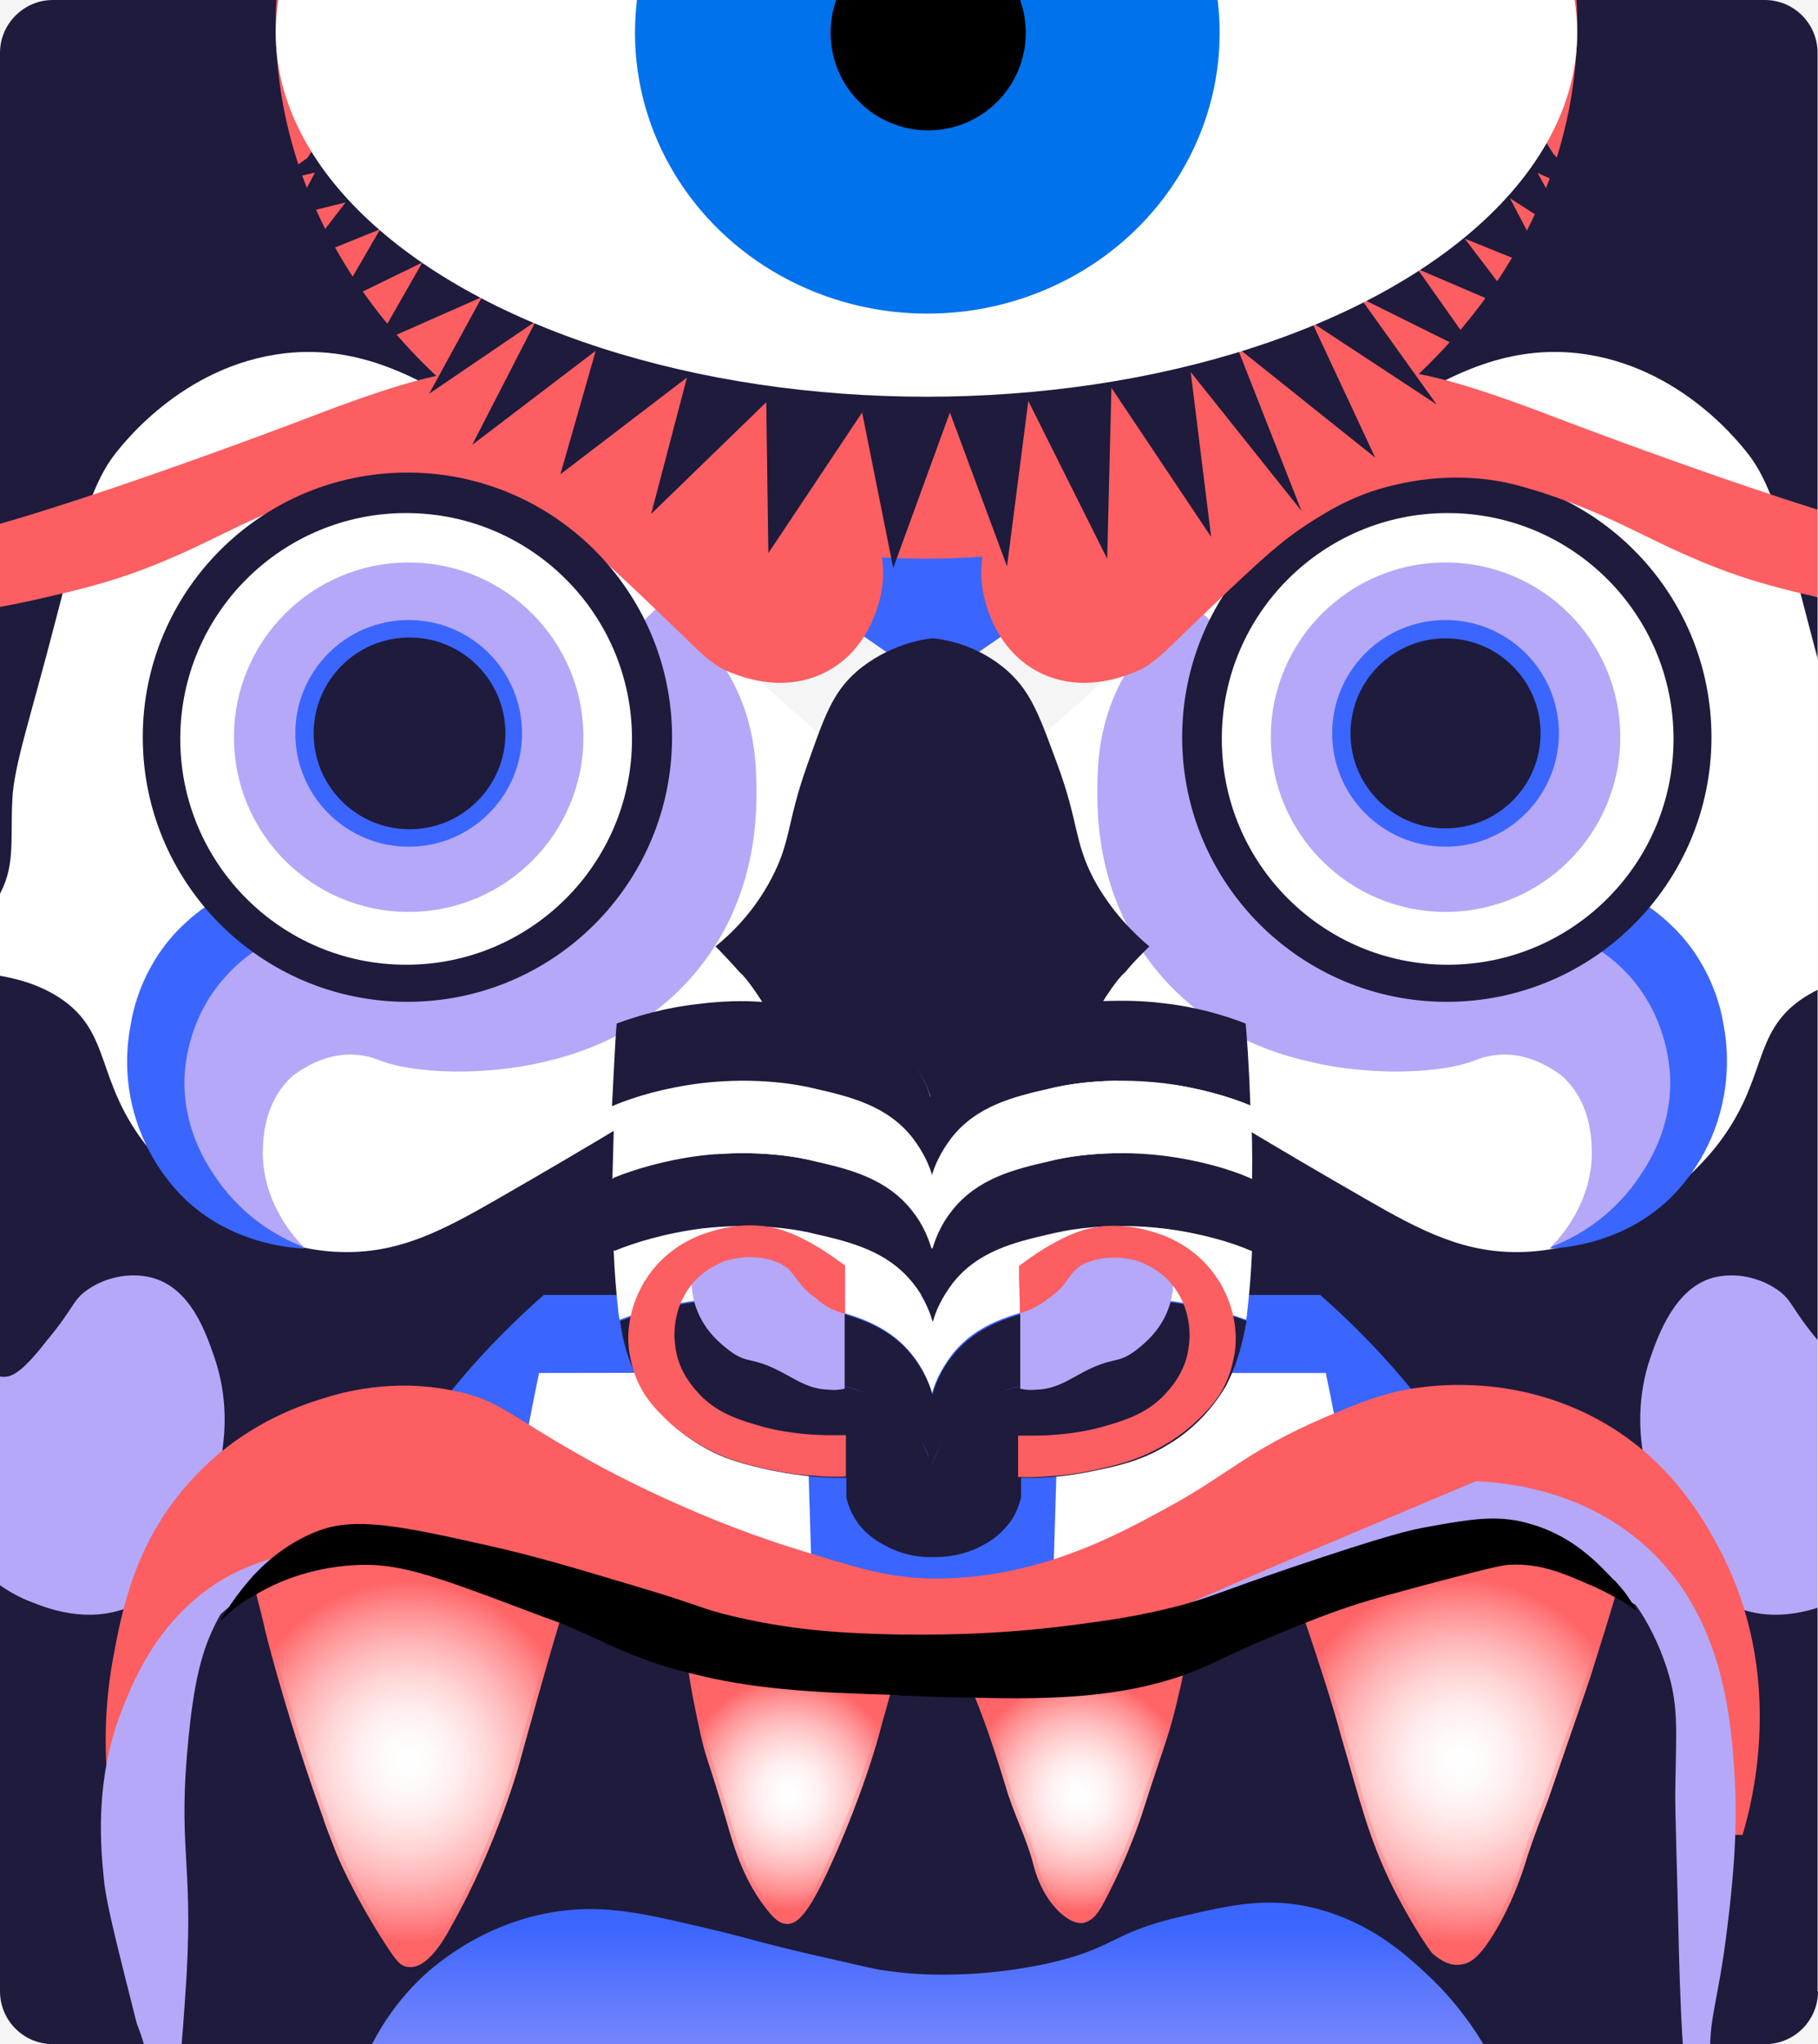 <?xml version="1.0" encoding="utf-8"?>
<!-- Generator: Adobe Illustrator 25.2.3, SVG Export Plug-In . SVG Version: 6.00 Build 0)  -->
<svg version="1.1" xmlns="http://www.w3.org/2000/svg" xmlns:xlink="http://www.w3.org/1999/xlink" x="0px" y="0px"
	 viewBox="0 0 426.6 479.7" style="enable-background:new 0 0 426.6 479.7;" xml:space="preserve">
<style type="text/css">
	.st0{fill:#F5F5F5;}
	.st1{fill:#1E1B3C;}
	.st2{fill:#FFFFFF;}
	.st3{fill:#3B65FF;}
	.st4{fill:#FC5E61;}
	.st5{fill:#B5A8F8;}
	.st6{fill:#0072EB;}
	.st7{fill:#1E1B3C;stroke:#1E1B3C;stroke-width:2;stroke-miterlimit:10;}
	.st8{fill:none;}
	.st9{fill:#FF6467;}
	.st10{fill:url(#SVGID_1_);stroke:url(#SVGID_2_);stroke-miterlimit:10;}
	.st11{fill:url(#SVGID_3_);stroke:url(#SVGID_4_);stroke-miterlimit:10;}
	.st12{fill:url(#SVGID_5_);stroke:url(#SVGID_6_);stroke-miterlimit:10;}
	.st13{fill:url(#SVGID_7_);stroke:url(#SVGID_8_);stroke-miterlimit:10;}
	.st14{fill:url(#SVGID_9_);}
</style>
<g id="Ebene_1">
	<rect x="-8.7" y="-10.5" class="st0" width="441.3" height="499"/>
	<g id="Ebene_6">
	</g>
	<path class="st1" d="M106.3,103.4L98.8,1.6c-42.5-17.7-85-35.5-127.5-53.2C-62.8-1.4-97,48.7-131.1,98.9l88.2,93.6l-6.6,83.7
		l-105.8,23c47,64.3,93.9,128.7,140.9,193c56.1,2.6,112.1,5.2,168.2,7.8l19.8-315L106.3,103.4z"/>
	<path class="st1" d="M481.3,276.2l-6.8-83.4l88.2-93.6C529.1,43.5,495.5-12.4,461.9-68.2c-43.6,18.5-87.1,37.1-130.7,55.6
		c-1.9,38.7-3.8,77.4-5.7,116L258.2,185l19.7,315c56.2-2.3,112.3-4.6,168.5-7c46.9-64.6,93.8-129.2,140.7-193.8L481.3,276.2z"/>
	<g>
		<path class="st2" d="M218.6,188.2c-3.1-2.2-13.9-5.7-19.2-10c-15.3-12.6-27-23.6-44.5-40.7c-34.7-33.9-33.8-34.4-41.5-39.3
			c-13.3-8.4-27.7-17.4-46.5-15.3c-24.4,2.8-38.8,22.1-40.7,24.7c-4.8,6.8-7.8,17.3-13.1,37.8c-5.9,22.9-9.8,34.1-10.2,42.1
			c-0.5,10.2,0.8,16.1-3.5,23.3c-5.9,9.6-16.3,11.1-15.7,14.6c0.8,4.5,17.1,0.2,30.2,8.7c12.7,8.3,8.1,19.6,21.2,35.7
			c1.5,1.8,19,23.1,44.5,24c13.7,0.5,23.9-4.8,37.1-12.4c20-11.5,45.6-26.6,74.9-45.8L218.6,188.2z"/>
		<path class="st3" d="M218.8,303.9h91c56.5,49.6,71.4,121.1,43.9,166.2c-20.7,33.8-71.8,54.2-111.3,39.4
			c-10.7-4.1-18.4-10.5-23.6-15.9h-0.3c-5.2,5.3-12.9,12-23.6,15.9c-39.4,14.8-90.6-5.6-111.3-39.4c-27.4-45.1-12.5-116.7,44-166.2
			H218.8L218.8,303.9z"/>
		<path class="st2" d="M218.6,188.2c3.1-2.2,13.9-5.7,19.2-10c15.3-12.6,27-23.6,44.5-40.7c34.7-33.9,33.8-34.4,41.5-39.3
			c13.3-8.4,27.7-17.4,46.5-15.3c24.4,2.8,38.8,22.1,40.7,24.7c4.8,6.8,7.8,17.3,13.1,37.8c5.9,22.9,9.8,34.1,10.2,42.1
			c0.5,10.2-0.8,16.1,3.5,23.3c5.9,9.6,16.3,11.1,15.7,14.6c-0.8,4.5-17.1,0.2-30.2,8.7c-12.7,8.3-8.1,19.6-21.2,35.7
			c-1.5,1.8-19,23.1-44.5,24c-13.7,0.5-23.9-4.8-37.1-12.4c-20-11.5-45.6-26.6-74.9-45.8L218.6,188.2z"/>
		<path class="st2" d="M126.5,322.2c-3.1,14.7-5.8,30.3-8.1,47.1c-2.8,20.2-4.2,38.9-5,56.5c1.5-1.6,3.7-3.9,6.5-7
			c2.9-3.4,5-5.8,5.7-6.6c7.6-8.4,16.6-16.6,16.6-16.6c5.5-3.2,13.1-5,22.1-7.8c12.7-3.9,18.6-4.4,26.6-4.4l-1.9-61.3L126.5,322.2
			L126.5,322.2z"/>
		<path class="st2" d="M311.1,322.2c3.1,14.7,5.8,30.3,8.1,47.1c2.8,20.2,4.2,39.1,5,56.7c-1.5-1.6-10.7-3.7-13.4-6.8
			c-2.9-3.2-4.1-4.2-5.8-6.1c-7.6-8.4-11.6-13.4-11.6-13.4c-5.5-3.2-10-6.1-18.9-8.9c-12.7-3.9-19.7-5.5-27.8-5.3l1.9-63.3
			L311.1,322.2L311.1,322.2z"/>
		<polyline class="st1" points="218.6,466.9 194.1,466.1 218.8,493 218.8,493.4 218.8,493.2 219,493.4 219,493 243.5,466.1 
			219,466.9 		"/>
		<path class="st3" d="M219.3-52.2c0.5,1.3,1.1,2.9,1.5,4.8c0.3,1.5,0.3,2.8,0.3,3.9c-0.3,5.8,0,16,6.3,25.1
			c1.9,2.9,5.3,6.8,20.7,15.2c17.2,9.3,21.6,9.2,35.4,16.8c11.5,6.3,17.9,9.8,24.9,17.3c13.6,14.4,17.4,30.8,18.6,36.4
			c1.5,7.2,1.5,13.4,1.3,17.7l-109.5,75.5l-108.2-75c-0.2-4.2-0.2-10.5,1.3-17.7c1.1-5.5,4.8-21.8,18.6-36.4
			c7-7.4,13.4-11,24.9-17.3c13.9-7.8,18.3-7.4,35.4-16.8c15.3-8.4,18.7-12.3,20.7-15.2c6.3-9,6.6-19.2,6.3-25.1
			c0-1.1,0.2-2.4,0.3-3.9c0.3-1.9,0.9-3.5,1.5-4.8"/>
		<ellipse class="st4" cx="218.8" cy="66.1" rx="30.3" ry="30.3"/>
		<path class="st5" d="M218.6,493.4c-4.5-2.6-11.3-6.3-20.2-10c-12.2-5-15.2-4.6-22.6-8.3c-9.4-4.5-15.2-0.9-26.2-12.7
			c-7.9-8.4-12.6-15.9-24.2-26.5c-5-4.5-9.4-8.1-12.2-10.2h211.1c-2.9,2.1-7.1,5.7-12.2,10.2c-11.6,10.7-16.3,18.1-24.2,26.5
			c-11,11.8-16.8,8.2-26.2,12.7c-7.4,3.5-10.5,3.2-22.6,8.3c-8.7,3.7-15.7,7.2-20.2,10"/>
		<path class="st6" d="M295.4,395.4c-20.2-13.1-40.2-14.4-48.6-14.6l-27.9-1.3l0,0l-27.9,1.3c-8.4,0-28.4,1.3-48.6,14.6
			c-15.9,10.2-24.6,23.1-28.9,30.2c12.9,6.5,23.3,12.3,30.5,16.4c22.5,12.9,29.5,18.6,43.3,22.3c12.7,3.5,24,3.1,31.6,2.2l0,0
			c7.6,0.8,18.9,1.1,31.6-2.2c13.7-3.7,20.7-9.6,43.3-22.3c7.2-4.2,17.7-10,30.5-16.4C319.9,418.7,311.3,405.8,295.4,395.4z"/>
		<path class="st1" d="M219.2,418c-42.8,0-78.6,3.7-105.8,7.6c27.1,3.9,62.6,7.8,105.6,7.8c42,0,78.5-3.9,105.3-7.8
			C297.3,421.7,261.1,418,219.2,418z"/>
		<path class="st5" d="M481.5,235.2c-1.3-0.2-2.6,20.8-14,49.6c0,0-3.7,9.8-23.8,33.9c-1.1,1.3-3.5,4.4-7,4.4c-1.8,0-4.1-0.8-10-8.4
			c-6.6-7.9-6.1-9.6-9.6-12c-4.1-2.9-9.8-4.2-15-2.9c-9,2.4-12.9,13.3-14.8,18.7c-6.3,18.3,1.5,34.7,3.4,38.9
			c3.4,7.4,7.6,16.1,17,19.9c9.6,3.7,18.7,0.2,22.9-1.5c3.4-1.3,16.4-7,29.7-30.7c4.5-8.1,10.7-21,16-48.8
			C482.6,263.5,482.9,235.2,481.5,235.2z"/>
		<path class="st5" d="M-43.9,235.2c1.3-0.2,2.6,20.8,14,49.6c0,0,3.7,9.8,23.8,33.9c1.1,1.3,3.5,4.4,7,4.4c1.8,0,4.1-0.8,10-8.4
			c6.6-7.9,6.1-9.6,9.6-12c4.1-2.9,9.8-4.2,15-2.9c9.4,2.4,12.9,13.3,14.8,18.7c6.3,18.3-1.5,34.7-3.4,38.9
			c-3.4,7.4-7.6,16.1-17,19.9c-9.6,3.7-18.7,0.2-22.9-1.5c-3.4-1.3-16.4-7-29.7-30.7c-4.5-8.1-10.7-21-16-48.8
			C-45.4,263.5-45.6,235.2-43.9,235.2z"/>
		<path class="st1" d="M129.4,468c1.1,0.9,2.6,2.1,4.4,1.8c3.7-0.5,5.5-7.1,6.3-9.8c2.1-7.1,5.3-16.4,10.7-29.9
			c-31-3.4-15.2-2.9-34.7-4.2c-0.8,0-1.6-0.2-2.4-0.2c3.5,8.9,5.7,16.4,6.8,22.3C121,452.1,122.9,462.4,129.4,468z"/>
		<path class="st1" d="M308.7,468c-1.1,0.9-2.6,2.1-4.4,1.8c-3.7-0.5-5.5-7.1-6.3-9.8c-2.1-7.1-5.3-16.4-10.7-29.9
			c31-3.4,15.2-2.9,34.7-4.2c0.8,0,1.6-0.2,2.4-0.2c-3.5,8.9-5.7,16.4-6.8,22.3C317,452.1,315.1,462.4,308.7,468z"/>
		<path class="st3" d="M60.9,207.1c-3.9,0.9-10.9,3.4-17.3,9.4c-9.8,8.9-12.3,20-12.9,23.8c-0.8,4.1-2.2,13.7,2.1,24.9
			c3.7,9.8,10,15.7,11.6,17.1c10.3,9.2,22.7,10.5,27,10.7l-8.3-8.1l-7.9-13.6l-10.1-25.8l12.6-17.1l9.2-10.9L60.9,207.1z"/>
		<path class="st5" d="M155.1,141.8c4.1,2.6,10.2,7.4,15.2,15.3c7.1,11.5,7.2,22.6,7.2,29.1c0,5.9-0.2,25.7-14.8,42.6
			c-13.1,15.3-29.9,19.2-35.5,20.5c-13.1,3.1-29.9,2.8-38.2-0.5c-0.8-0.3-2.8-1.1-5.7-1.3c-7.8-0.5-13.7,4.4-14.4,4.8
			c-6.6,5.7-7.1,14-7.2,17c-0.6,12.7,7.9,21.8,9.7,23.4c-3.9-1.5-13.4-5.7-20.5-16c-2.4-3.4-8.1-12-7.6-24.2
			c0.2-3.2,1.1-13.9,9.6-23.3c8.5-9.6,19.2-11.5,22.1-11.8L155.1,141.8z"/>
		<path class="st4" d="M-28.4,97.5c3.1-1.5,6.1-1.8,6.8-3.9c0.3-0.9,0-1.9-0.3-2.4c-2.4-4.1-25.8-1.6-33.2,10.3
			c-2.2,3.7-3.5,8.4-3.5,8.4c-0.6,2.2-1.5,5.2-0.9,9c0.5,4.5,2.4,7.6,3.4,9.4c3.9,6.5,9.6,9.6,12.2,11c3.5,1.9,9.4,4.4,20.8,5
			c4.1,0.2,13.9,0.5,32.9-3.9c9.6-2.2,18.9-4.4,30.7-9.6c11.3-4.8,18.6-9.7,34.5-15c4.1-1.3,6.8-2.1,10.3-2.8
			c4.5-0.8,13.7-1.9,24.9,0.8c9.7,2.2,16.3,6.5,20.8,9.4c6.8,4.4,13.7,11,27,23.8c7.2,7,9.4,9.4,14.2,11.1
			c2.2,0.8,11.6,4.5,21.2-0.2c11.8-5.8,13.6-19.4,13.7-20.8c1.1-10.9-4.8-18.9-7.8-22.7s-5.8-6.5-8.7-8.5
			c-17.6-13.3-38.1-17.7-40.8-18.3c-3.7-0.8-19.4-3.7-40.4-0.6c-7.1,0.9-16,2.9-37,11c0,0-70.5,27-92.3,29.5
			c-2.1,0.2-6.6,0.5-11.1-1.8c-1.5-0.8-5.3-2.6-7-6.8c-1.8-4.5,0.3-9,1.6-11.6C-36,105.2-33.6,100-28.4,97.5z"/>
		<g>
			<ellipse class="st7" cx="95.6" cy="173" rx="61.1" ry="61.1"/>
			<ellipse class="st2" cx="95.3" cy="173.4" rx="53" ry="53"/>
			<ellipse class="st5" cx="95.9" cy="173" rx="41" ry="41"/>
			<ellipse class="st3" cx="95.9" cy="172.1" rx="26.6" ry="26.6"/>
			<ellipse class="st1" cx="96.1" cy="172.1" rx="22.5" ry="22.5"/>
		</g>
		<path class="st3" d="M374.2,207.1c3.9,0.9,10.9,3.4,17.3,9.4c9.8,8.9,12.3,20,12.9,23.8c0.8,4.1,2.1,13.7-2.1,24.9
			c-3.7,9.8-10,15.7-11.6,17.1c-10.3,9.2-22.7,10.5-27,10.7l8.3-8.1l7.9-13.6l10-25.8l-12.6-17.1l-9.2-10.9L374.2,207.1z"/>
		<path class="st5" d="M279.9,141.8c-4.1,2.6-10.2,7.4-15.2,15.3c-7.1,11.5-7.2,22.6-7.2,29.1c0,5.9,0.2,25.7,14.8,42.6
			c13.1,15.3,29.9,19.2,35.7,20.5c13.1,3.1,29.9,2.8,38.2-0.5c0.8-0.3,2.8-1.1,5.7-1.3c7.8-0.5,13.7,4.4,14.4,4.8
			c6.6,5.7,7.1,14,7.2,17c0.6,12.7-7.9,21.8-9.7,23.4c3.9-1.5,13.4-5.7,20.5-16c2.4-3.4,8.1-12,7.6-24.2c-0.2-3.2-1.1-13.9-9.4-23.3
			c-8.5-9.6-19.2-11.5-22.1-11.8L279.9,141.8z"/>
		<g>
			<ellipse class="st7" cx="339.5" cy="173" rx="61.1" ry="61.1"/>
			<ellipse class="st2" cx="339.7" cy="173.4" rx="53" ry="53"/>
			<ellipse class="st5" cx="339.2" cy="173" rx="41" ry="41"/>
			<ellipse class="st3" cx="339.2" cy="172.1" rx="26.6" ry="26.6"/>
			<ellipse class="st1" cx="339.2" cy="172.1" rx="22.3" ry="22.3"/>
		</g>
		<path class="st4" d="M465.8,97.5c-3.1-1.5-6.1-1.8-6.8-3.9c-0.3-0.9,0-1.9,0.3-2.4c2.4-4.1,25.8-1.6,33.2,10.3
			c2.2,3.7,3.5,8.4,3.5,8.4c0.6,2.2,1.3,5.2,0.9,9c-0.5,4.5-2.4,7.6-3.4,9.4c-3.9,6.5-9.4,9.6-12.2,11c-3.5,1.9-9.4,4.4-20.8,5
			c-4.1,0.2-14,0.5-32.9-3.9c-9.6-2.2-18.9-4.4-30.7-9.6c-11.3-4.8-18.6-9.7-34.4-15c-4.1-1.3-6.8-2.1-10.3-2.8
			c-4.5-0.8-13.7-1.9-24.9,0.8c-9.7,2.2-16.3,6.5-20.8,9.4c-6.8,4.4-13.7,11-27,23.8c-7.2,7-9.4,9.4-14.2,11.1
			c-2.2,0.8-11.6,4.5-21.2-0.2c-11.8-5.8-13.6-19.4-13.7-20.8c-1.1-10.9,4.8-18.9,7.8-22.7c2.9-3.9,5.8-6.5,8.7-8.5
			c17.6-13.3,38.1-17.7,40.8-18.3c3.7-0.8,19.4-3.7,40.4-0.6c7.1,0.9,15.9,2.9,37,11c0,0,70.5,27,92.3,29.5
			c2.1,0.2,6.6,0.5,11.1-1.8c1.5-0.8,5.3-2.6,7-6.8c1.8-4.5-0.3-9-1.6-11.6C473.4,105.2,471,100,465.8,97.5z"/>
		<g>
			<g>
				<path class="st8" d="M179.1,234.9c-0.2,0-0.2,0-0.3,0C178.9,234.9,178.9,234.9,179.1,234.9L179.1,234.9z"/>
				<path class="st8" d="M260,234.9c-0.5,0-0.9,0-1.6,0l0,0C258.9,234.9,259.4,234.9,260,234.9z"/>
				<path class="st1" d="M191.1,255.5c8.4,1.9,17,4.1,22.9,11.6c2.6,3.2,3.9,6.6,4.6,9l0,0c0.6-2.4,2.1-5.7,4.6-9
					c5.9-7.6,14.6-9.7,22.9-11.6c3.1-0.8,13.3-2.9,26.8-1.3c8.7,1.1,15.7,3.2,20.3,5.2l0.2,0.2c-0.3-9.8-0.9-17.3-1.1-19.4
					c-4.6-1.8-11.3-3.9-19.6-4.8c-4.8-0.6-9.4-0.6-13.1-0.5c-0.5,0-1.1,0-1.6,0.2l0,0c-5.9,0.3-10.3,1.3-12.2,1.8
					c-8.4,1.9-17,4.1-22.9,11.6c-2.6,3.2-3.9,6.6-4.6,9l0,0c-0.6-2.4-2.1-5.7-4.6-9c-5.9-7.6-14.6-9.7-22.9-11.6
					c-1.8-0.5-5.9-1.3-12-1.8l0,0c-0.2,0-0.2,0-0.3,0c-4.2-0.3-9-0.2-14.6,0.5c-8.1,0.9-14.6,2.9-19.2,4.6
					c-0.2,1.9-0.6,9.6-1.1,19.4c4.6-1.9,11.6-4.1,20.3-5.2C177.8,252.6,188,254.9,191.1,255.5z"/>
				<path class="st1" d="M214,249.2c2.6,3.2,3.9,6.6,4.6,9l0,0c0.6-2.4,2.1-5.7,4.6-9c5.9-7.6,14.6-9.7,22.9-11.6
					c1.8-0.5,6.1-1.3,12.2-1.8c4.1-6.6,5.7-7.6,5.7-7.6c2.1-2.6,4.2-4.6,5.7-6.1c-3.7-3.1-9-8.3-13.1-15.9
					c-4.6-8.9-3.5-13.3-8.4-26.6c-4.1-11.1-6.1-17-11.6-22c-7.2-6.5-15.5-7.6-17.6-7.8h-0.2h-0.2c-1.9,0.2-10.3,1.5-17.6,7.8
					c-5.7,5-7.6,10.7-11.6,22c-4.8,13.4-3.7,17.7-8.4,26.6c-4.1,7.8-9.4,12.9-13.1,15.9c1.5,1.5,3.4,3.5,5.7,6.1
					c0,0,1.6,1.1,5.7,7.6c5.8,0.3,10.2,1.3,12,1.8C199.4,239.5,208.1,241.6,214,249.2z"/>
				<path class="st2" d="M273.1,288.2c-13.6-1.6-23.8,0.5-26.8,1.3c-8.4,1.9-17,4.1-22.9,11.6c-2.6,3.2-3.9,6.6-4.6,9l0,0
					c-0.6-2.4-2.1-5.7-4.6-9c-5.9-7.6-14.6-9.7-22.9-11.6c-3.1-0.8-13.3-2.9-26.8-1.3c-8.7,1.1-15.7,3.2-20.3,5.2h-0.2
					c0.2,5.2,0.6,10,1.1,14.4c0,0.6,0.2,1.3,0.3,1.9c4.6-1.8,11.1-3.7,19-4.6c13.6-1.6,23.8,0.5,26.8,1.3c8.4,1.9,17,4.1,22.9,11.6
					c2.6,3.2,3.9,6.6,4.6,9l0,0c0.6-2.4,2.1-5.7,4.6-9c5.9-7.6,14.6-9.7,22.9-11.6c3.1-0.8,13.3-2.9,26.8-1.3
					c8.1,0.9,14.7,2.9,19.4,4.6c0.2-0.6,0.2-1.5,0.3-2.1c0.5-4.4,0.9-9.2,1.1-14.2l-0.3-0.2C288.8,291.5,281.8,289.3,273.1,288.2z"
					/>
				<path class="st1" d="M273.1,271.2c-13.6-1.6-23.8,0.5-26.8,1.3c-8.4,1.9-17,4.1-22.9,11.6c-2.6,3.2-3.9,6.6-4.6,9l0,0
					c-0.6-2.4-2.1-5.7-4.6-9c-5.9-7.6-14.6-9.7-22.9-11.6c-3.1-0.8-13.3-2.9-26.8-1.3c-8.7,1.1-15.7,3.2-20.3,5.2l-0.3,0.3
					c0,5.7,0,11.3,0.2,16.8h0.2c4.6-1.9,11.8-4.1,20.3-5.2c13.6-1.6,23.8,0.5,26.8,1.3c8.4,1.9,17,4.1,22.9,11.6
					c2.6,3.2,3.9,6.6,4.6,9l0,0c0.6-2.4,2.1-5.7,4.6-9c5.9-7.6,14.6-9.7,22.9-11.6c3.1-0.8,13.3-2.9,26.8-1.3
					c8.7,1.1,15.7,3.2,20.3,5.2l0.3,0.2c0.2-5.5,0.3-11.1,0.3-16.8l-0.6-0.3C288.8,274.6,281.8,272.3,273.1,271.2z"/>
				<path class="st2" d="M293.4,259.4c-4.6-1.9-11.8-4.1-20.3-5.2c-13.6-1.6-23.8,0.5-26.8,1.3c-8.4,1.9-17,4.1-22.9,11.6
					c-2.6,3.2-3.9,6.6-4.6,9l0,0c-0.6-2.4-2.1-5.7-4.6-9c-5.9-7.6-14.6-9.7-22.9-11.6c-3.1-0.8-13.3-2.9-26.8-1.3
					c-8.7,1.1-15.7,3.2-20.3,5.2c-0.2,5.2-0.3,11.1-0.5,17.3l0.3-0.3c4.6-1.9,11.8-4.1,20.3-5.2c13.6-1.6,23.8,0.5,26.8,1.3
					c8.4,1.9,17,4.1,22.9,11.6c2.6,3.2,3.9,6.6,4.6,9l0,0c0.6-2.4,2.1-5.7,4.6-9c5.9-7.6,14.6-9.7,22.9-11.6
					c3.1-0.8,13.3-2.9,26.8-1.3c8.7,1.1,15.7,3.2,20.3,5.2l0.6,0.3C293.9,270.5,293.8,264.7,293.4,259.4L293.4,259.4z"/>
				<path class="st1" d="M292.5,310c-4.6-1.8-11.3-3.7-19.4-4.6c-13.6-1.6-23.8,0.5-26.8,1.3c-8.4,1.9-17,4.1-22.9,11.6
					c-2.6,3.2-3.9,6.6-4.6,9l0,0c-0.6-2.4-2.1-5.7-4.6-9c-5.9-7.6-14.6-9.7-22.9-11.6c-3.1-0.8-13.3-2.9-26.8-1.3
					c-7.9,0.9-14.4,2.9-19,4.6c0.6,4.5,1.9,9.8,5,15.2c0.3,0.5,0.5,0.8,0.8,1.3c1.1,1.8,5,7.8,12.6,12.4c0.2,0.2,0.3,0.2,0.5,0.3
					c5.8,3.5,11.1,4.6,16.3,5.8c4.5,0.9,10.5,1.9,17.9,1.8v4.6c0.3,1.3,0.8,2.9,1.9,4.8c2.1,3.5,5,5.3,6.5,6.1
					c4.8,2.9,9.7,3.2,12,3.1h0.2c2.2,0,7.1-0.2,12-3.1c1.5-0.8,4.2-2.6,6.5-6.1c1.1-1.9,1.6-3.7,1.9-4.8v-4.6
					c7.2,0.2,13.4-0.8,17.9-1.8c5.2-1.1,10.3-2.2,16.3-5.8c0.2-0.2,0.3-0.2,0.5-0.3c7.6-4.6,11.5-10.7,12.6-12.4
					c0.3-0.5,0.5-0.8,0.8-1.3l0,0C290.6,319.6,291.7,314.4,292.5,310z M173.6,321.6c-0.8,0-1.5,0-2.2,0
					C172.1,321.6,173,321.6,173.6,321.6z M197.4,325c2.1,0.6,4.1,1.3,6.1,2.1C201.4,326.3,199.4,325.7,197.4,325z M215.8,337.5
					c0.9,1.6,1.8,3.2,2.2,4.6C217.3,340.6,216.8,339.2,215.8,337.5z M218.6,344.1c0.5-1.8,1.5-4.1,2.9-6.5
					C220.1,340,219.2,342.3,218.6,344.1z M233.9,327.1c1.9-0.8,4.1-1.6,6.1-2.1C237.8,325.7,235.8,326.3,233.9,327.1z"/>
			</g>
			<g>
				<path class="st5" d="M162.5,297.4c-0.3,1.8-0.5,4.8,0.5,8.4c1.8,6.3,6.3,9.7,8.1,11.1c4.6,3.5,5.2,1.1,13.4,5.7
					c2.8,1.5,5.7,3.4,9.8,3.5c1.6,0.2,2.9,0,3.9-0.2v-9.9v-16.4l-19.9-7.4L162.5,297.4z"/>
				<path class="st4" d="M198.3,308.3c0-6.5,0-4.8,0-11.3c-1.5-1.1-3.5-2.6-6.1-4.2c-1.9-1.1-5.3-3.1-8.9-4.2
					c-7.9-2.4-15.2,0-17.1,0.6c-2.6,0.8-10,3.5-14.8,11.3c-0.2,0.2-0.3,0.3-0.5,0.8c-0.9,1.6-4.5,8.1-3.2,16.3
					c0.2,0.8,0.5,3.1,1.6,5.8c1.8,4.5,4.5,7.2,6.5,9.2c4.8,4.8,9.7,7.2,12.2,8.4c3.9,1.8,7,2.6,10.5,3.4c5.3,1.3,9.7,1.8,12.4,1.9
					c3.1,0.3,5.7,0.3,7.6,0.2v-9.7c-0.8,0-2.1,0-3.5,0c-3.1,0-9.2-0.2-15.7-1.9c-5.3-1.5-10.2-2.9-14.6-7.1
					c-1.5-1.6-5.7-5.7-6.3-12.4c-0.3-2.2-0.5-8.7,4.1-14.2c2.6-3.1,5.8-4.5,7.4-5.2c0.9-0.3,6.8-2.2,12.7,0.3
					c4.2,1.8,3.7,4.8,8.9,8.4C193.9,306.9,196.5,307.9,198.3,308.3z"/>
			</g>
			<g>
				<path class="st5" d="M275.1,297.4c0.3,1.8,0.5,4.8-0.5,8.4c-1.8,6.3-6.3,9.7-8.1,11.1c-4.6,3.5-5.2,1.1-13.4,5.7
					c-2.8,1.5-5.7,3.4-9.8,3.5c-1.6,0.2-2.9,0-3.9-0.2v-9.9v-16.4l19.9-7.4L275.1,297.4z"/>
				<path class="st4" d="M239.3,308.2c0-6.5-0.2-4.6-0.2-11.1c1.5-1.1,3.5-2.6,6.1-4.2c1.9-1.1,5.3-3.1,8.9-4.2
					c7.9-2.4,15.2,0,17.1,0.6c2.6,0.8,10,3.5,14.8,11.3c0.2,0.2,0.3,0.3,0.5,0.8c0.9,1.6,4.5,8.1,3.2,16.3c-0.2,0.8-0.5,3.1-1.6,5.8
					c-1.8,4.5-4.5,7.2-6.5,9.2c-4.8,4.8-9.7,7.2-12.2,8.4c-3.9,1.8-7,2.6-10.5,3.4c-5.3,1.3-9.7,1.8-12.4,1.9
					c-3.1,0.3-5.7,0.3-7.6,0.2v-9.7c0.8,0,2.1,0,3.5,0c3.1,0,9.2-0.2,15.7-1.9c5.3-1.5,10.2-2.9,14.6-7.1c1.5-1.6,5.7-5.7,6.3-12.4
					c0.3-2.2,0.5-8.7-4.1-14.2c-2.6-3.1-5.8-4.5-7.4-5.2c-0.9-0.3-6.8-2.2-12.7,0.3c-4.2,1.8-3.7,5-8.9,8.4
					C243.5,306.7,241.1,307.7,239.3,308.2z"/>
			</g>
		</g>
	</g>
	<path class="st4" d="M408.9,430.6c2.4-8,10.1-37.7-5.4-67c-3.6-6.8-11.7-21.7-29.5-31c-18.2-9.5-35.7-7.8-42.2-6.8
		c-7.6,1.2-12.8,3.4-20.9,6.8c-18.2,7.8-22.9,13.6-37,21.2c-10.8,5.9-31,17.3-56.3,16.6c-9.9-0.3-17.3-2.7-32.1-7.3
		c-24.7-7.8-45.1-19.1-49.9-21.9c-16.3-9.2-19-13-29.5-14.9c-14.2-2.9-26.1,0.5-30.7,2c-5.8,1.8-18.5,6.3-29.5,18
		c-14.3,14.8-17.4,32.1-19.5,43.6c-1.5,8.5-2.9,22.6,0.5,39.9"/>
	<path class="st5" d="M346.3,347.6c7.6,0.3,27.7,2.3,42.8,18.1c15.8,16.6,17.2,39.1,18,52.2c0.7,12.8-0.7,25.5-1.7,33.7
		c-2.3,19.9-5.3,23.5-3.6,34.9c0.8,5.1,2.2,8.3,11.8,17.8c4.8,4.8,6.9,4.3,11.2,9.4c1.6,2.1,8.4,11,7.7,22.7
		c-0.6,11-7.8,18.3-13.5,23.9c-13.6,13.7-29.3,18-33.8,19c-66.9,17.6-99.1,20.6-99.1,20.6c-67.9,6.1-65.5,3.3-148,7.6
		c0,0-33.3,1.7-75.6-7.1c-2.2-0.4-10.2-2.3-19.9-6.9c-9.1-4.6-30.5-15-32.2-32.6c-0.8-7.9,2.8-15,4.5-18.5c1-2,2-3.6,3.1-4.9
		c4.7-6.1,6.8-6,10.2-11.2c2.8-4.2,4-8.5,4.3-9.7c0.6-2,1-4.3,1.1-5c0.2-0.9,0.5-2.6,0.8-5.5c0.5-4.3,0.6-7.9,0.7-10.1
		c0.1-4.7,0.2-7.1-0.1-10.1c-0.6-5.7-2.5-9.7-3-11.4c-4.4-17.5-6.7-26.4-7.5-32.3c-0.8-7.9-2.6-23.8,4.2-41.2
		c2.7-6.7,9.1-23,26-31.7c10.4-5.3,20.1-5.5,25.5-5.3l53.2,13.2l50.5,12.6l75.1-4.9l39-16.9L346.3,347.6z"/>
	<path class="st1" d="M399.9,504.8c-0.3-6.1-2-10.7-2.5-12.4c-1-3.4-2.4,1.9-3.4-33.1c-0.5-21.9-0.9-32.8-0.9-38.5
		c0.2-14.9,0.9-20.4-2-29.4c-2-6.1-4.7-11.2-7.3-14.8c-1.8-1-3.4-2.2-4.9-3.1c-2.2,7.3-4.1,13.4-5.6,18.2
		c-0.7,2.2-3.9,11.7-10.5,30.7c-1.7,4.6-3.2,8.8-4.9,13.4c-1.5,4.1-4.4,13.4-9.9,21.1c-1,1.5-2.5,3.4-5.1,3.8
		c-3.1,0.5-5.6-1.8-6.5-2.5c-2.4-3.2-5.6-8.5-9-15.1c-5.9-11.9-7.8-20.5-12.2-35.5c-2-6.6-4.9-16.3-8.8-28
		c-5.4,2.2-12.1,5.1-21.9,9.5c-2.4,1-4.7,2-7,2.9c-0.3,1.8-0.7,3.6-1.2,5.6c-2.2,9.7-3.4,11-8.1,26.5c0,0-3.1,10.1-9.5,22.4
		c-0.7,1.2-2.2,3.9-4.6,4.4c-0.9,0.2-2.4,0-4.9-2.4c-4.1-3.9-5.6-9.2-6.1-11.2c-1.8-6.3-4.7-12.1-6.5-18.3
		c-1.7-5.4-3.9-12.8-7.6-21.9c-5.6-0.2-11.4-0.3-17.5-0.5c-0.9,0-1.8,0-2.7-0.2c-0.7,3.1-1.8,6.6-2.9,10.7
		c-1,3.4-4.4,14.4-10.1,27.8c-5.9,13.7-8.7,16.4-11.2,16.3c-1.5-0.2-2.5-1.2-3.6-2.5c-5.8-7-8.1-14.8-9.9-21.1
		c-4.7-15.9-4.6-13.4-5.9-19.5c-1.5-6.1-2.5-11.7-3.2-16.6c-5.9-1.7-12.1-3.6-18.2-6.3c-5.1-2.4-9-3.9-12.6-5.6
		c-4.1,13.9-7.3,25.1-9.3,32.6c-0.2,0.7-5.6,20.7-16.4,39.7c-2,3.6-5.6,9.5-9.5,9.2c-1.5-0.2-2.5-1.2-5.1-5.2
		C83,444,79.3,434.6,79.1,433.9c-1.2-3.1-2.2-5.6-2.9-7.8c-7.6-21.7-12.4-39.5-13.4-43.3c-0.9-3.8-1.8-7.3-2.5-10.3
		c-3.2,2-6.1,4.1-8.5,6.3c0,0.2-0.2,0.2-0.2,0.3c-3.6,6.5-5.8,13.2-7.3,28.1c-2.7,26.3,1,28.7-0.5,56.1c-1.2,18.9-1.9,25.5-3.1,30.5
		c-0.2,0.8-1,2.7-1.6,5.5c0,0-1.3,5.7-1.2,10.7c0.1,6.1,4.3,15.9,12.2,22.9c10.8,9.5,25.7,9.7,48.3,13c1.5,0.2,2.7,0.3,3.8,0.3
		c13.5,1.7,26.9,3.3,40.4,5c51.4,3.2,76,0.7,150.4,0.7c0,0,1.5,0,4.6,0c13.2-1.6,26.5-3.2,39.7-4.9c11.4-2.2,24.4-5.4,39-9.9
		c6.1-2,17-5.8,21.2-15.3C400.6,515.2,400.1,506.5,399.9,504.8z"/>
	<path class="st9" d="M421.5,376.5"/>
	<path class="st5" d="M65-1.8c0-88.8,68.2-160.9,152.6-160.9s152.6,72,152.6,160.9"/>
	<ellipse class="st4" cx="217.4" cy="5.8" rx="152.7" ry="125.3"/>
	<path class="st1" d="M362,5.8"/>
	<polyline class="st1" points="72.2,-19 62.6,-31.3 76,-24.1 67.5,-42.3 82.5,-30.8 73.7,-51.1 93.2,-41.6 80.2,-62.2 104.3,-49.6 
		90.3,-73.6 118.1,-57.1 100.5,-86.2 129.5,-63.5 115.1,-100.3 147.1,-69.9 132.7,-114.5 158.1,-76.5 153.9,-121.1 176.7,-80.4 
		178.4,-126.5 196.3,-83.7 201.8,-128.1 214.8,-86.5 228.6,-128.1 235.3,-86 257.9,-123.6 257.9,-82.9 285.2,-112.6 276.3,-76 
		306.4,-101.4 297.6,-68.3 326.9,-93.2 311.5,-60.1 336.9,-79.3 324.1,-53.2 349.1,-65.5 338,-43.7 358.2,-54.7 347.8,-34.6 
		366.7,-43 355.7,-27.2 368.3,-30.6 362.9,-19 	"/>
	<polyline class="st1" points="357.7,25.4 364.5,36.1 374.4,46.6 360.8,40.6 369.5,56.3 354.3,46.5 363.5,64 343.7,56 357.1,73.6 
		332.6,63.1 347.2,83.8 319.2,69.9 337.1,94.9 307.9,75.7 322.7,107.4 290.3,81.5 305.4,119.9 279.4,87.3 284.2,126 260.8,91 
		259.8,131.1 241.3,94.1 236.3,132.9 222.9,96.8 209.6,133.3 202.3,96.8 180.3,129.8 179.8,94.4 152.8,120.6 161.2,88.6 
		131.5,111.3 139.8,82.3 110.8,104.4 125.7,75.4 100.7,92.4 113.1,69.7 88.2,80.7 99.1,61.6 79,71.4 89.2,53.8 70.4,61.4 81.1,47.5 
		68.6,50.6 73.9,40.5 64,42.8 72.1,37.1 74.6,33.4 	"/>
	<ellipse class="st2" cx="217.4" cy="7.7" rx="152.7" ry="85.4"/>
	<ellipse class="st6" cx="217.6" cy="7.7" rx="68.6" ry="65.9"/>
	<g id="Ebene_2_1_">
	</g>
	<g id="Ebene_3">
	</g>
	<g>
		<path class="st0" d="M-80.3-37.5V521h558.5V-37.5H-80.3z M426.6,467.3c0,6.9-5.6,12.4-12.4,12.4H12.4c-6.9,0-12.4-5.6-12.4-12.4
			V12.4C0,5.6,5.6,0,12.4,0h401.7c6.9,0,12.4,5.6,12.4,12.4v454.9H426.6z"/>
	</g>
	
		<radialGradient id="SVGID_1_" cx="175.003" cy="-1691.308" r="27.236" gradientTransform="matrix(0.963 0 0 -1 16.777 -1270.311)" gradientUnits="userSpaceOnUse">
		<stop  offset="0" style="stop-color:#FFFFFF"/>
		<stop  offset="0.143" style="stop-color:#FFFAFA"/>
		<stop  offset="0.306" style="stop-color:#FFECED"/>
		<stop  offset="0.479" style="stop-color:#FFD5D6"/>
		<stop  offset="0.66" style="stop-color:#FFB5B7"/>
		<stop  offset="0.844" style="stop-color:#FF8D8F"/>
		<stop  offset="1" style="stop-color:#FF6467"/>
	</radialGradient>
	
		<radialGradient id="SVGID_2_" cx="175.015" cy="-1691.226" r="27.846" gradientTransform="matrix(0.963 0 0 -1 16.777 -1270.311)" gradientUnits="userSpaceOnUse">
		<stop  offset="0" style="stop-color:#FFFFFF"/>
		<stop  offset="1" style="stop-color:#FF6467"/>
	</radialGradient>
	<path class="st10" d="M165.1,407.9c1.5,6.1,1.2,3.6,5.9,19.5c1.8,6.3,4.1,14.1,9.9,21.1c1,1.2,2.2,2.4,3.6,2.5
		c2.4,0.2,5.2-2.5,11.2-16.3c5.9-13.4,9.2-24.4,10.1-27.8c1-3.9,2.2-7.6,2.9-10.7c-17.7-0.7-32.2-1.5-46.8-5.1
		C162.6,396.2,163.7,401.6,165.1,407.9z"/>
	
		<radialGradient id="SVGID_3_" cx="81.879" cy="-1683.695" r="42.479" gradientTransform="matrix(0.963 0 0 -1 16.777 -1270.311)" gradientUnits="userSpaceOnUse">
		<stop  offset="0" style="stop-color:#FFFFFF"/>
		<stop  offset="0.143" style="stop-color:#FFFAFA"/>
		<stop  offset="0.306" style="stop-color:#FFECED"/>
		<stop  offset="0.479" style="stop-color:#FFD5D6"/>
		<stop  offset="0.66" style="stop-color:#FFB5B7"/>
		<stop  offset="0.844" style="stop-color:#FF8D8F"/>
		<stop  offset="1" style="stop-color:#FF6467"/>
	</radialGradient>
	
		<radialGradient id="SVGID_4_" cx="81.898" cy="-1683.695" r="43.018" gradientTransform="matrix(0.963 0 0 -1 16.777 -1270.311)" gradientUnits="userSpaceOnUse">
		<stop  offset="0" style="stop-color:#FFFFFF"/>
		<stop  offset="1" style="stop-color:#FF6467"/>
	</radialGradient>
	<path class="st11" d="M83.2,365.8c-11,0.5-19,4.7-21.1,5.8c-0.7,0.3-1.2,0.7-1.8,1c0.7,3.1,1.7,6.5,2.5,10.3
		c0.9,3.6,5.6,21.7,13.4,43.3c0.7,2.2,1.7,4.7,2.9,7.8c0.3,0.9,4.1,10.1,11.7,21.9c2.5,3.8,3.4,5.1,5.1,5.2c3.8,0.5,7.6-5.6,9.5-9.2
		c10.8-19,16.3-39,16.4-39.7c2.2-7.8,5.2-19,9.3-32.6c-5.6-2.4-10.7-4.1-17.7-6.6C98.2,367,91.4,365.3,83.2,365.8z"/>
	
		<radialGradient id="SVGID_5_" cx="245.541" cy="-1691.554" r="27.438" gradientTransform="matrix(0.963 0 0 -1 16.777 -1270.311)" gradientUnits="userSpaceOnUse">
		<stop  offset="0" style="stop-color:#FFFFFF"/>
		<stop  offset="0.143" style="stop-color:#FFFAFA"/>
		<stop  offset="0.306" style="stop-color:#FFECED"/>
		<stop  offset="0.479" style="stop-color:#FFD5D6"/>
		<stop  offset="0.66" style="stop-color:#FFB5B7"/>
		<stop  offset="0.844" style="stop-color:#FF8D8F"/>
		<stop  offset="1" style="stop-color:#FF6467"/>
	</radialGradient>
	
		<radialGradient id="SVGID_6_" cx="245.482" cy="-1691.434" r="28.095" gradientTransform="matrix(0.963 0 0 -1 16.777 -1270.311)" gradientUnits="userSpaceOnUse">
		<stop  offset="0" style="stop-color:#FFFFFF"/>
		<stop  offset="1" style="stop-color:#FF6467"/>
	</radialGradient>
	<path class="st12" d="M228.8,397c3.6,8.8,5.9,16.4,7.6,21.9c1.8,6.3,4.9,12.1,6.5,18.3c0.5,2,2,7.3,6.1,11.2
		c2.4,2.2,3.9,2.4,4.9,2.4c2.4-0.3,3.9-3.1,4.6-4.4C265,434.2,268,424,268,424c4.9-15.3,5.9-16.8,8.1-26.5c0.5-2,0.9-3.9,1.2-5.6
		C263,396.8,247.6,397.4,228.8,397z"/>
	
		<radialGradient id="SVGID_7_" cx="338.482" cy="-1683.551" r="42.851" gradientTransform="matrix(0.963 0 0 -1 16.777 -1270.311)" gradientUnits="userSpaceOnUse">
		<stop  offset="0" style="stop-color:#FFFFFF"/>
		<stop  offset="0.143" style="stop-color:#FFFAFA"/>
		<stop  offset="0.306" style="stop-color:#FFECED"/>
		<stop  offset="0.479" style="stop-color:#FFD5D6"/>
		<stop  offset="0.66" style="stop-color:#FFB5B7"/>
		<stop  offset="0.844" style="stop-color:#FF8D8F"/>
		<stop  offset="1" style="stop-color:#FF6467"/>
	</radialGradient>
	
		<radialGradient id="SVGID_8_" cx="338.466" cy="-1683.551" r="43.4" gradientTransform="matrix(0.963 0 0 -1 16.777 -1270.311)" gradientUnits="userSpaceOnUse">
		<stop  offset="0" style="stop-color:#FFFFFF"/>
		<stop  offset="1" style="stop-color:#FF6467"/>
	</radialGradient>
	<path class="st13" d="M354.5,365.8c-1.2,0-3.1,0.2-17.7,4.1c-2.5,0.7-8,2.2-10.7,2.9c-6.8,2-11.7,3.4-19.7,6.6
		c3.9,11.5,7,21.2,8.8,28c4.4,14.9,6.3,23.6,12.2,35.5c3.4,6.6,6.6,11.9,9,15.1c0.9,0.7,3.4,3.1,6.5,2.5c2.4-0.3,3.9-2.4,5.1-3.8
		c5.6-7.8,8.7-17,9.9-21.1c1.5-4.6,3.2-9,4.9-13.4c6.5-19,9.9-28.5,10.5-30.7c1.5-4.7,3.4-10.8,5.6-18.2c-2.4-1.2-4.6-2.4-6.3-3.1
		C366.4,367.7,361.3,365.5,354.5,365.8z"/>
	<path d="M379.7,371.8c-0.3-0.3-0.7-0.9-1-1c-3.4-3.6-9.3-10.1-19-13c-7.6-2.4-13.7-1.5-24.6,0.5c-4.1,0.7-9.7,2-31.9,9.5
		c-17.3,5.9-18,6.6-25.3,8.7c-10.7,2.9-19,3.9-26.5,4.9c-19.3,2.5-34.4,2.2-39.9,2.2c-12.4-0.3-25.4-0.7-41.9-4.9
		c-6.6-1.8-5.4-2-20.9-6.6c-12.1-3.6-22.4-6.8-34.6-9.5c-20.4-4.6-30.7-6.6-39.3-3.4c-6.6,2.5-11.7,6.6-15.5,10.7
		c-3.9,4.4-6.5,8.5-7.6,10.5c2.5-2.4,5.2-4.6,8.5-6.3c0.5-0.3,1.2-0.7,1.8-1c2.2-1.2,10.1-5.2,21.1-5.8c8.3-0.5,14.9,1.2,30.2,6.8
		c7.3,2.7,12.1,4.6,17.7,6.6c3.6,1.5,7.6,3.2,12.6,5.6c6.1,2.7,12.1,4.9,18.2,6.3c14.4,3.8,29.2,4.6,46.8,5.1c0.9,0,1.8,0,2.7,0.2
		c6.1,0.2,11.9,0.5,17.5,0.5c18.8,0.5,34.3-0.2,48.7-5.2c2.4-0.9,4.7-1.8,7-2.9c9.7-4.6,16.6-7.4,21.9-9.5
		c8.1-3.2,12.8-4.7,19.7-6.6c2.7-0.7,8-2.2,10.7-2.9c14.8-3.9,16.4-4.1,17.7-4.1c6.8-0.3,11.9,1.8,18.3,4.6c1.8,0.7,3.9,1.8,6.3,3.1
		c1.7,0.9,3.2,1.8,4.9,3.1C382.4,375,380.9,373.1,379.7,371.8z"/>
	<g>
		
			<linearGradient id="SVGID_9_" gradientUnits="userSpaceOnUse" x1="218.285" y1="-1722.122" x2="218.285" y2="-1834.796" gradientTransform="matrix(1 0 0 -1 0 -1270.311)">
			<stop  offset="0" style="stop-color:#3B65FF"/>
			<stop  offset="0.13" style="stop-color:#5C77FD"/>
			<stop  offset="0.286" style="stop-color:#7C89FB"/>
			<stop  offset="0.448" style="stop-color:#9596FA"/>
			<stop  offset="0.616" style="stop-color:#A7A0F9"/>
			<stop  offset="0.794" style="stop-color:#B2A6F8"/>
			<stop  offset="1" style="stop-color:#B5A8F8"/>
		</linearGradient>
		<path class="st14" d="M352,487.2c-2.7-5.9-7.9-15.4-17.6-24.3c-5.5-5.1-13.2-11.7-25.1-14.9c-11.5-3.1-20.7-0.9-31.9,1.7
			c-17.1,3.9-15.5,7.6-32.2,11.2c-18.5,3.9-32.8,2.2-36.3,1.7c-2.9-0.3-6.5-1.2-13.9-2.9c-14.1-3.1-19.5-4.9-26.7-6.6
			c-17.1-4.1-25.8-6.1-37.1-4.6c-18.8,2.6-30.9,14.2-33,16.3c-8,7.9-11.9,16.4-13.8,21.5c13,2.5,26.9,4.7,41.8,6.2
			c7,0.7,13.7,1.3,20.3,1.7c3.4,5.6,8.2,14.3,11.8,25.9c1.3,4.3,2,7.3,2.5,9c3.1,12.1,7.8,21.4,17.5,40.6
			c9.5,18.8,23.1,41.7,36.5,44.8c0.9,0.2,2.7,0.5,5.1,0.3c7.4-1,11.5-8.3,16.8-16.3c11-16.8,11.4-12.1,20-26.3
			c6.5-10.5,9.9-19.3,12.6-25.8c3.6-8.7,7.3-19.3,10.3-31.9c0.2-3.1,0.7-7.1,2.2-11.5c1.1-3.4,2.5-6.3,3.8-8.5
			c2.8,0.1,6.9,0.1,11.7-0.1c6.7-0.2,11.8-0.7,15-1.1C328.2,491.5,348.6,487.8,352,487.2z"/>
	</g>
	<path class="st5" d="M370.2,15.7"/>
	<circle cx="217.8" cy="7.7" r="22.9"/>
</g>
<g id="Ebene_2">
	<path class="st2" d="M308.7,508c-1.2-1-2.9-2.2-4.7-2c-4,0.5-5.9,7.6-6.8,10.8c-2.4,8.3-6.2,19.6-12.9,36.5c6.9,0.2,13,0,18.1-0.4
		c2-0.1,3.5-0.3,4.6-0.4c6.8-0.6,12.8-1.4,17.7-2.1c-1.5-5-2.8-9.2-3.7-12.3c-0.4-1.2-0.9-3.1-1.5-5.7c-0.2-0.8-0.4-1.6-0.6-2.7
		C318.1,525.5,315.9,514.3,308.7,508z"/>
	<path class="st2" d="M126.8,506.4c-1.2-1-2.9-2.2-4.7-2c-3.9,0.5-5.9,7.8-6.8,10.8c-2.2,7.8-5.8,18-11.5,32.6
		c13.9,1.6,19.2,2.4,22.1,2.9c0.8,0.2,1.9,0.4,3.5,0.7c6.8,1.1,12.4,1,16.1,0.7c-4.2-9.8-6.8-18.1-8.3-24
		C135.4,521.4,133.6,512.1,126.8,506.4z"/>
</g>
</svg>
